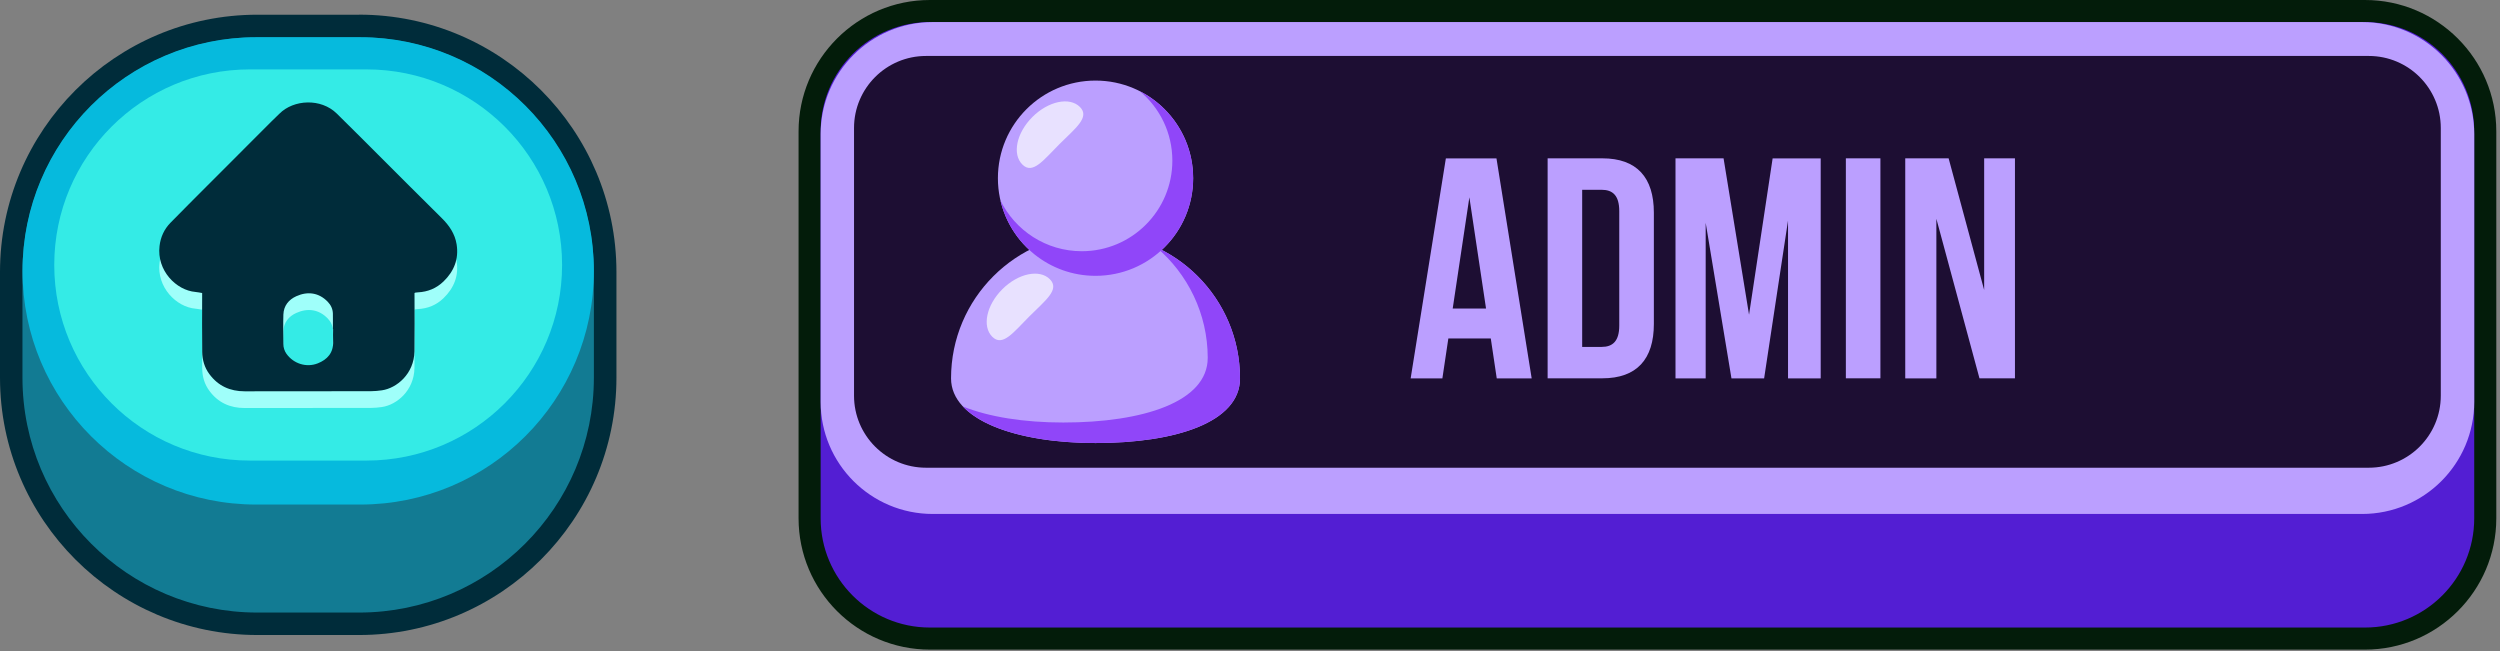 <svg width="453" height="118" viewBox="0 0 453 118" fill="none" xmlns="http://www.w3.org/2000/svg">
<rect x="0" y="0" width="453" height="118" fill="#808080" stroke="none"/>
<path d="M65.05 4.705H46.64C22.008 4.705 2.04 24.673 2.04 49.305V68.425C2.04 93.056 22.008 113.025 46.64 113.025H65.05C89.682 113.025 109.65 93.056 109.65 68.425V49.305C109.65 24.673 89.682 4.705 65.05 4.705Z" fill="#127B93"/>
<path d="M65.05 6.745C88.55 6.745 107.61 25.795 107.61 49.305V68.435C107.61 91.935 88.56 110.995 65.05 110.995H46.63C23.13 110.995 4.07 91.945 4.07 68.435V49.305C4.08 25.795 23.13 6.745 46.64 6.745H65.06M65.05 2.665H46.63C20.92 2.665 0 23.585 0 49.295V68.425C0 94.145 20.92 115.065 46.64 115.065H65.06C90.78 115.065 111.7 94.145 111.7 68.425V49.295C111.7 23.575 90.78 2.655 65.06 2.655L65.05 2.665Z" fill="#002C3A"/>
<path d="M65.27 91.425C88.654 91.425 107.61 72.468 107.61 49.085C107.61 25.701 88.654 6.745 65.27 6.745L46.42 6.745C23.036 6.745 4.08 25.701 4.08 49.085C4.08 72.468 23.036 91.425 46.42 91.425H65.27Z" fill="#06BADD"/>
<path d="M66.41 12.575H45.27C25.697 12.575 9.83 28.442 9.83 48.015C9.83 67.588 25.697 83.455 45.27 83.455H66.41C85.983 83.455 101.85 67.588 101.85 48.015C101.85 28.442 85.983 12.575 66.41 12.575Z" fill="#34EBE6"/>
<path d="M36.63 56.124C36.2 56.054 35.81 55.965 35.43 55.934C31.94 55.645 28.37 52.044 28.91 47.594C29.1 45.984 29.75 44.565 30.88 43.404C33.09 41.145 35.33 38.914 37.56 36.675C41.44 32.785 45.32 28.904 49.2 25.024C49.67 24.555 50.16 24.105 50.63 23.634C53.21 21.044 58.15 20.794 61.01 23.595C63.51 26.035 65.96 28.524 68.44 30.985C72.31 34.844 76.16 38.715 80.04 42.544C81.4 43.885 82.43 45.385 82.74 47.304C83.16 49.965 82.27 52.184 80.37 54.025C79.08 55.275 77.52 55.914 75.72 56.005C75.58 56.005 75.45 56.025 75.31 56.044C75.25 56.044 75.2 56.084 75.11 56.124V56.614C75.11 59.974 75.15 63.334 75.1 66.684C75.03 70.784 71.88 73.365 69.2 73.754C68.54 73.844 67.88 73.915 67.21 73.915C59.59 73.924 51.97 73.915 44.34 73.934C41.67 73.934 39.51 72.954 37.93 70.805C37.06 69.624 36.66 68.254 36.64 66.814C36.59 63.455 36.63 60.105 36.63 56.745C36.63 56.565 36.63 56.385 36.63 56.154V56.124ZM60.36 62.675C60.36 62.675 60.33 62.675 60.32 62.675C60.32 61.734 60.34 60.794 60.32 59.864C60.3 59.035 59.97 58.315 59.39 57.715C57.78 56.044 55.75 55.775 53.69 56.705C52.31 57.325 51.41 58.434 51.35 60.005C51.29 61.785 51.33 63.575 51.35 65.355C51.35 65.995 51.53 66.605 51.91 67.144C53.2 68.945 55.54 69.684 57.59 68.865C59.26 68.204 60.48 66.975 60.36 64.805C60.32 64.094 60.36 63.385 60.36 62.675Z" fill="#9FFFFA"/>
<path d="M36.63 53.095C36.2 53.025 35.81 52.935 35.43 52.905C31.94 52.615 28.37 49.015 28.91 44.565C29.1 42.955 29.75 41.535 30.88 40.375C33.09 38.115 35.33 35.885 37.56 33.645C41.44 29.755 45.32 25.875 49.2 21.995C49.67 21.525 50.16 21.075 50.63 20.605C53.21 18.015 58.15 17.765 61.01 20.565C63.51 23.005 65.96 25.495 68.44 27.955C72.31 31.815 76.16 35.685 80.04 39.515C81.4 40.855 82.43 42.355 82.74 44.275C83.16 46.935 82.27 49.155 80.37 50.995C79.08 52.245 77.52 52.885 75.72 52.975C75.58 52.975 75.45 52.995 75.31 53.015C75.25 53.015 75.2 53.055 75.11 53.095V53.585C75.11 56.945 75.15 60.305 75.1 63.655C75.03 67.755 71.88 70.335 69.2 70.725C68.54 70.815 67.88 70.885 67.21 70.885C59.59 70.895 51.97 70.885 44.34 70.905C41.67 70.905 39.51 69.925 37.93 67.775C37.06 66.595 36.66 65.225 36.64 63.785C36.59 60.425 36.63 57.075 36.63 53.715C36.63 53.535 36.63 53.355 36.63 53.125V53.095ZM60.36 59.645C60.36 59.645 60.33 59.645 60.32 59.645C60.32 58.705 60.34 57.765 60.32 56.835C60.3 56.005 59.97 55.285 59.39 54.685C57.78 53.015 55.75 52.745 53.69 53.675C52.31 54.295 51.41 55.405 51.35 56.975C51.29 58.755 51.33 60.545 51.35 62.325C51.35 62.965 51.53 63.575 51.91 64.115C53.2 65.915 55.54 66.655 57.59 65.835C59.26 65.175 60.48 63.945 60.36 61.775C60.32 61.065 60.36 60.355 60.36 59.645Z" fill="#002C3A"/>
<g clip-path="url(#clip0_9_4627)">
<path d="M428.54 2H168.49C156.456 2 146.7 11.756 146.7 23.79V93.93C146.7 105.964 156.456 115.72 168.49 115.72H428.54C440.574 115.72 450.33 105.964 450.33 93.93V23.79C450.33 11.756 440.574 2 428.54 2Z" fill="#531ED3"/>
<path d="M428.54 4C439.47 4 448.33 12.86 448.33 23.79V93.92C448.33 104.85 439.47 113.71 428.54 113.71H168.49C157.56 113.71 148.7 104.85 148.7 93.92V23.79C148.7 12.86 157.56 4 168.49 4H428.54ZM428.54 0H168.49C155.37 0 144.7 10.67 144.7 23.79V93.92C144.7 107.04 155.37 117.71 168.49 117.71H428.54C441.66 117.71 452.33 107.04 452.33 93.92V23.79C452.33 10.67 441.66 0 428.54 0Z" fill="#031C0A"/>
<path d="M448.33 72.81V24.32C448.33 13.098 439.232 4 428.01 4L169.02 4C157.798 4 148.7 13.098 148.7 24.32V72.81C148.7 84.032 157.798 93.13 169.02 93.13L428.01 93.13C439.232 93.13 448.33 84.032 448.33 72.81Z" fill="#BB9FFF"/>
<path d="M429.22 10.14H167.8C160.593 10.14 154.75 15.983 154.75 23.19V71.7C154.75 78.907 160.593 84.75 167.8 84.75H429.22C436.427 84.75 442.27 78.907 442.27 71.7V23.19C442.27 15.983 436.427 10.14 429.22 10.14Z" fill="#1D0E33"/>
<path d="M277.53 68.56H271.21L270.13 61.33H262.44L261.36 68.56H255.61L261.99 28.7H271.16L277.54 68.56H277.53ZM263.23 55.91H269.27L266.25 35.75L263.23 55.91Z" fill="#BB9FFF"/>
<path d="M280.43 28.69H290.34C296.6 28.69 299.68 32.16 299.68 38.54V58.7C299.68 65.08 296.6 68.55 290.34 68.55H280.43V28.69ZM286.69 34.39V62.86H290.22C292.21 62.86 293.41 61.83 293.41 58.99V38.26C293.41 35.41 292.21 34.39 290.22 34.39H286.69Z" fill="#BB9FFF"/>
<path d="M316.93 57L321.2 28.7H329.91V68.56H323.99V39.97L319.66 68.56H313.74L309.07 40.37V68.56H303.6V28.69H312.31L316.92 56.99L316.93 57Z" fill="#BB9FFF"/>
<path d="M334.47 28.69H340.73V68.55H334.47V28.69Z" fill="#BB9FFF"/>
<path d="M350.87 39.69V68.56H345.23V28.69H353.09L359.53 52.55V28.69H365.11V68.55H358.68L350.88 39.68L350.87 39.69Z" fill="#BB9FFF"/>
<path d="M224.69 68.56C224.69 76.54 212.97 80.28 198.51 80.28C184.05 80.28 172.33 76.06 172.33 68.56C172.33 54.1 184.05 42.38 198.51 42.38C212.97 42.38 224.69 54.1 224.69 68.56Z" fill="#BB9FFF"/>
<path d="M224.69 68.56C224.69 76.54 212.97 80.28 198.51 80.28C187.75 80.28 178.5 77.94 174.48 73.65C179.19 75.56 185.6 76.56 192.66 76.56C207.12 76.56 218.84 72.82 218.84 64.84C218.84 56.86 215.2 49.58 209.48 44.78C218.46 48.93 224.69 58.02 224.69 68.56Z" fill="#9046F9"/>
<path d="M198.51 49.98C208.28 49.98 216.2 42.06 216.2 32.29C216.2 22.52 208.28 14.6 198.51 14.6C188.74 14.6 180.82 22.52 180.82 32.29C180.82 42.06 188.74 49.98 198.51 49.98Z" fill="#BB9FFF"/>
<path d="M216.2 32.29C216.2 42.06 208.28 49.98 198.51 49.98C190.13 49.98 183.11 44.15 181.28 36.32C183.95 41.77 189.55 45.52 196.02 45.52C205.08 45.52 212.43 38.18 212.43 29.11C212.43 24.06 210.15 19.55 206.56 16.54C212.28 19.47 216.2 25.42 216.2 32.29Z" fill="#9046F9"/>
<path d="M191.98 26.11C189.1 28.99 187.13 31.69 185.25 29.81C183.37 27.93 184.19 24.08 187.07 21.2C189.95 18.32 193.8 17.51 195.68 19.38C197.55 21.25 194.86 23.23 191.98 26.11Z" fill="#E8E1FF"/>
<path d="M186.53 57.32C183.65 60.2 181.68 62.9 179.8 61.02C177.92 59.14 178.74 55.29 181.62 52.41C184.5 49.53 188.35 48.72 190.23 50.59C192.1 52.46 189.41 54.44 186.53 57.32Z" fill="#E8E1FF"/>
</g>
<defs>
<clipPath id="clip0_9_4627">
<rect width="307.63" height="117.72" fill="white" transform="translate(144.7)"/>
</clipPath>
</defs>
</svg>
